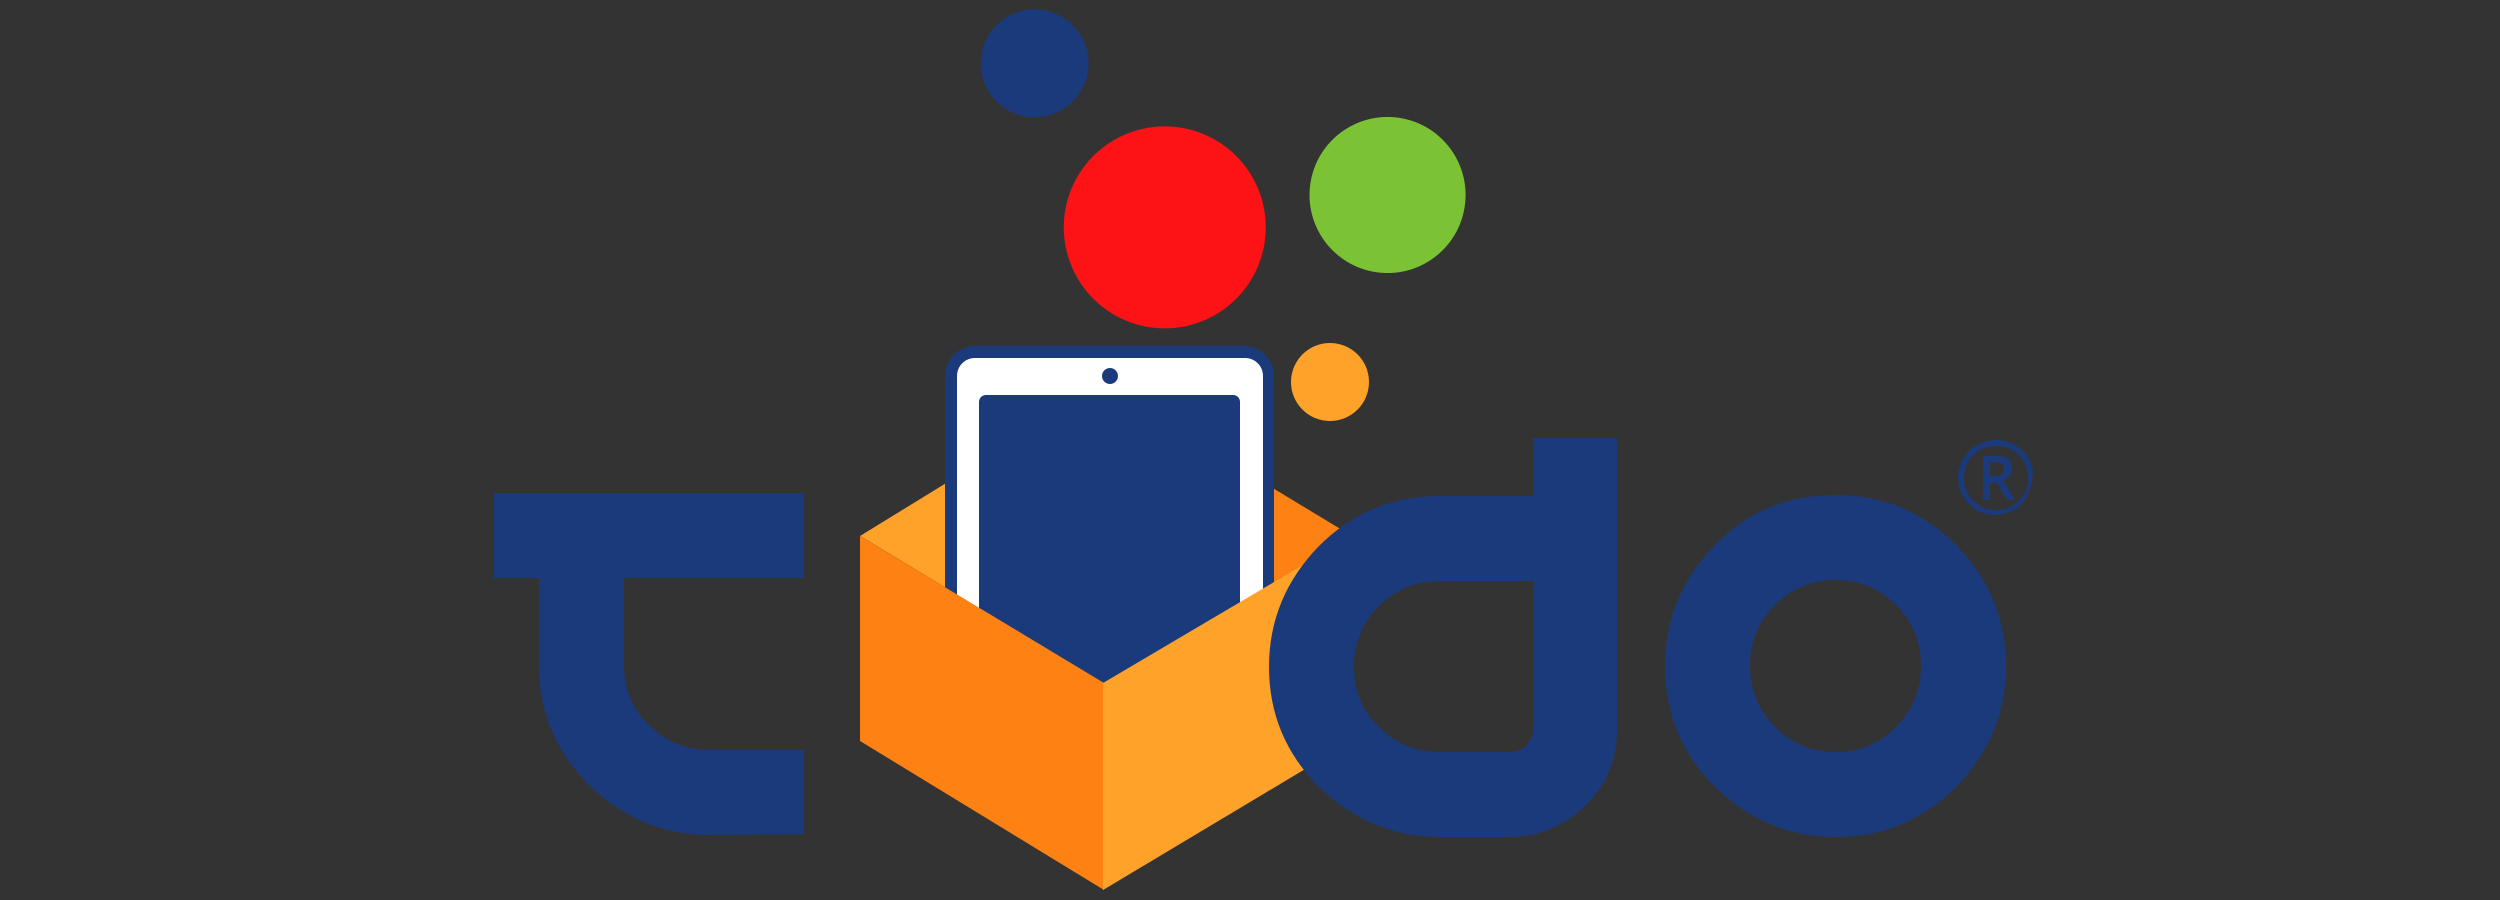 <?xml version="1.0" encoding="utf-8"?>
<!-- Generator: Adobe Illustrator 20.0.0, SVG Export Plug-In . SVG Version: 6.00 Build 0)  -->
<svg version="1.1" id="Capa_1" xmlns="http://www.w3.org/2000/svg" xmlns:xlink="http://www.w3.org/1999/xlink" x="0px" y="0px"
	 viewBox="0 0 250 90" style="enable-background:new 0 0 250 90;" xml:space="preserve">
<rect x="0" y="0" width="250" height="90" fill="#333333" stroke="none"/>
<style type="text/css">
	.st0{fill:#FE8113;}
	.st1{fill:#FEA22A;}
	.st2{fill:#7BC335;}
	.st3{fill:#FD1315;}
	.st4{fill:#1B3A7B;}
	.st5{fill:#FE4112;}
	.st6{fill:#FFFFFF;}
</style>
<g>
	<polygon class="st0" points="110.4,38.6 135.2,53.6 118.5,63.7 110.4,58.8 	"/>
	<polygon class="st1" points="110.4,38.6 86,53.6 102.7,63.7 110.4,58.8 	"/>
	<ellipse transform="matrix(0.196 -0.981 0.981 0.196 92.342 151.723)" class="st2" cx="138.7" cy="19.6" rx="7.8" ry="7.8"/>
	<circle class="st1" cx="133" cy="38.2" r="3.9"/>
	<ellipse transform="matrix(0.922 -0.387 0.387 0.922 0.24 46.801)" class="st3" cx="116.5" cy="22.8" rx="10.1" ry="10.1"/>
	<g>
		<ellipse transform="matrix(0.922 -0.386 0.386 0.922 5.605 40.477)" class="st4" cx="103.5" cy="6.3" rx="5.4" ry="5.4"/>
	</g>
	<g>
		<path class="st4" d="M71,83.5c-4.7,0-8.7-1.7-12.1-5c-3.3-3.3-5-7.3-5-12v-8.7h-4.5v-8.5h31v8.5h-18v8.7c0,2.4,0.8,4.4,2.5,6
			c1.7,1.7,3.7,2.5,6.1,2.5h9.4v8.4L71,83.5L71,83.5z"/>
	</g>
	<g>
		<path class="st4" d="M183.6,83.7c-4.7,0-8.7-1.7-12.1-5c-3.3-3.3-5-7.3-5-12.1c0-4.7,1.7-8.7,5-12.1c3.3-3.4,7.3-5,12.1-5
			c4.7,0,8.7,1.7,12,5c3.3,3.4,5,7.4,5,12.1s-1.7,8.7-5,12.1C192.3,82,188.3,83.7,183.6,83.7z M183.6,58c-2.4,0-4.4,0.8-6.1,2.5
			c-1.7,1.7-2.5,3.7-2.5,6.1s0.8,4.4,2.5,6.1s3.7,2.5,6.1,2.5c2.4,0,4.4-0.8,6-2.5c1.7-1.7,2.5-3.7,2.5-6.1s-0.8-4.4-2.5-6.1
			C188,58.9,186,58,183.6,58z"/>
	</g>
	<polygon class="st5" points="118.3,63.6 110.4,58.8 102.7,63.7 110.4,68.3 	"/>
	<g>
		<g>
			<path class="st6" d="M97.5,77.5c-1.3,0-2.4-1.1-2.4-2.4V37.6c0-1.3,1.1-2.4,2.4-2.4h26.9c1.3,0,2.4,1.1,2.4,2.4v37.5
				c0,1.3-1.1,2.4-2.4,2.4H97.5z"/>
			<path class="st4" d="M124.5,35.8c1,0,1.8,0.8,1.8,1.8v37.5c0,1-0.8,1.8-1.8,1.8h-27c-1,0-1.8-0.8-1.8-1.8V37.6
				c0-1,0.8-1.8,1.8-1.8H124.5 M124.5,34.6h-27c-1.6,0-3,1.3-3,3v37.5c0,1.6,1.3,3,3,3h26.9c1.6,0,3-1.3,3-3V37.6
				C127.4,36,126.1,34.6,124.5,34.6L124.5,34.6z"/>
		</g>
		<path class="st4" d="M123.3,74.8H98.6c-0.4,0-0.7-0.3-0.7-0.7V40.2c0-0.4,0.3-0.7,0.7-0.7h24.7c0.4,0,0.7,0.3,0.7,0.7v33.9
			C124.1,74.5,123.7,74.8,123.3,74.8z"/>
		<circle class="st4" cx="111" cy="37.6" r="0.8"/>
	</g>
	<polygon class="st0" points="86,53.6 110.4,68.3 110.4,89 86,74.1 	"/>
	<polygon class="st1" points="110.3,68.3 135.2,53.6 135.2,74.1 110.3,89 	"/>
	<g>
		<path class="st4" d="M151,83.7h-7c-4.7,0-8.7-1.7-12.1-5c-3.3-3.3-5-7.3-5-12s1.7-8.7,5-12.1c3.3-3.3,7.3-5,12.1-5h9.3v-5.8h8.4
			V73c0,2.9-1,5.4-3.1,7.5C156.4,82.6,153.9,83.7,151,83.7z M153.3,58.1H144c-2.4,0-4.4,0.8-6.1,2.5c-1.7,1.7-2.5,3.7-2.5,6.1
			s0.8,4.4,2.5,6c1.7,1.7,3.7,2.5,6.1,2.5h7c0.6,0,1.2-0.2,1.6-0.6c0.4-0.4,0.7-0.9,0.7-1.6V58.1z"/>
	</g>
</g>
<g>
	<path id="XMLID_129_" class="st4" d="M201,47.6c0.1-0.2,0.2-0.4,0.2-0.7c0-0.4-0.1-0.8-0.4-1c-0.3-0.2-0.7-0.3-1.2-0.3h-1.3V50h0.7
		v-1.7h0.7l1,1.7h0.8l-1.2-2C200.6,47.9,200.8,47.8,201,47.6z M199.6,47.6H199v-1.4h0.5c0.3,0,0.5,0.1,0.7,0.2
		c0.1,0.1,0.2,0.3,0.2,0.5s-0.1,0.4-0.2,0.5C200,47.6,199.8,47.6,199.6,47.6z"/>
	<path id="XMLID_126_" class="st4" d="M202.9,45.9c-0.3-0.6-0.8-1-1.4-1.4c-0.6-0.3-1.2-0.5-1.9-0.5s-1.3,0.2-1.9,0.5
		c-0.6,0.3-1,0.8-1.4,1.4c-0.3,0.6-0.5,1.2-0.5,1.9s0.2,1.3,0.5,1.8c0.3,0.6,0.8,1,1.3,1.4c0.6,0.3,1.2,0.5,1.9,0.5s1.3-0.2,1.9-0.5
		c0.6-0.3,1-0.8,1.3-1.4c0.3-0.6,0.5-1.2,0.5-1.8C203.4,47.1,203.2,46.5,202.9,45.9z M202.4,49.4c-0.3,0.5-0.7,0.9-1.2,1.2
		s-1,0.4-1.6,0.4s-1.1-0.1-1.6-0.4c-0.5-0.3-0.9-0.7-1.2-1.2s-0.4-1-0.4-1.6s0.1-1.1,0.4-1.6c0.3-0.5,0.7-0.9,1.2-1.2s1-0.4,1.6-0.4
		s1.1,0.1,1.6,0.4c0.5,0.3,0.9,0.7,1.2,1.2s0.4,1,0.4,1.6C202.9,48.4,202.7,48.9,202.4,49.4z"/>
</g>
</svg>
